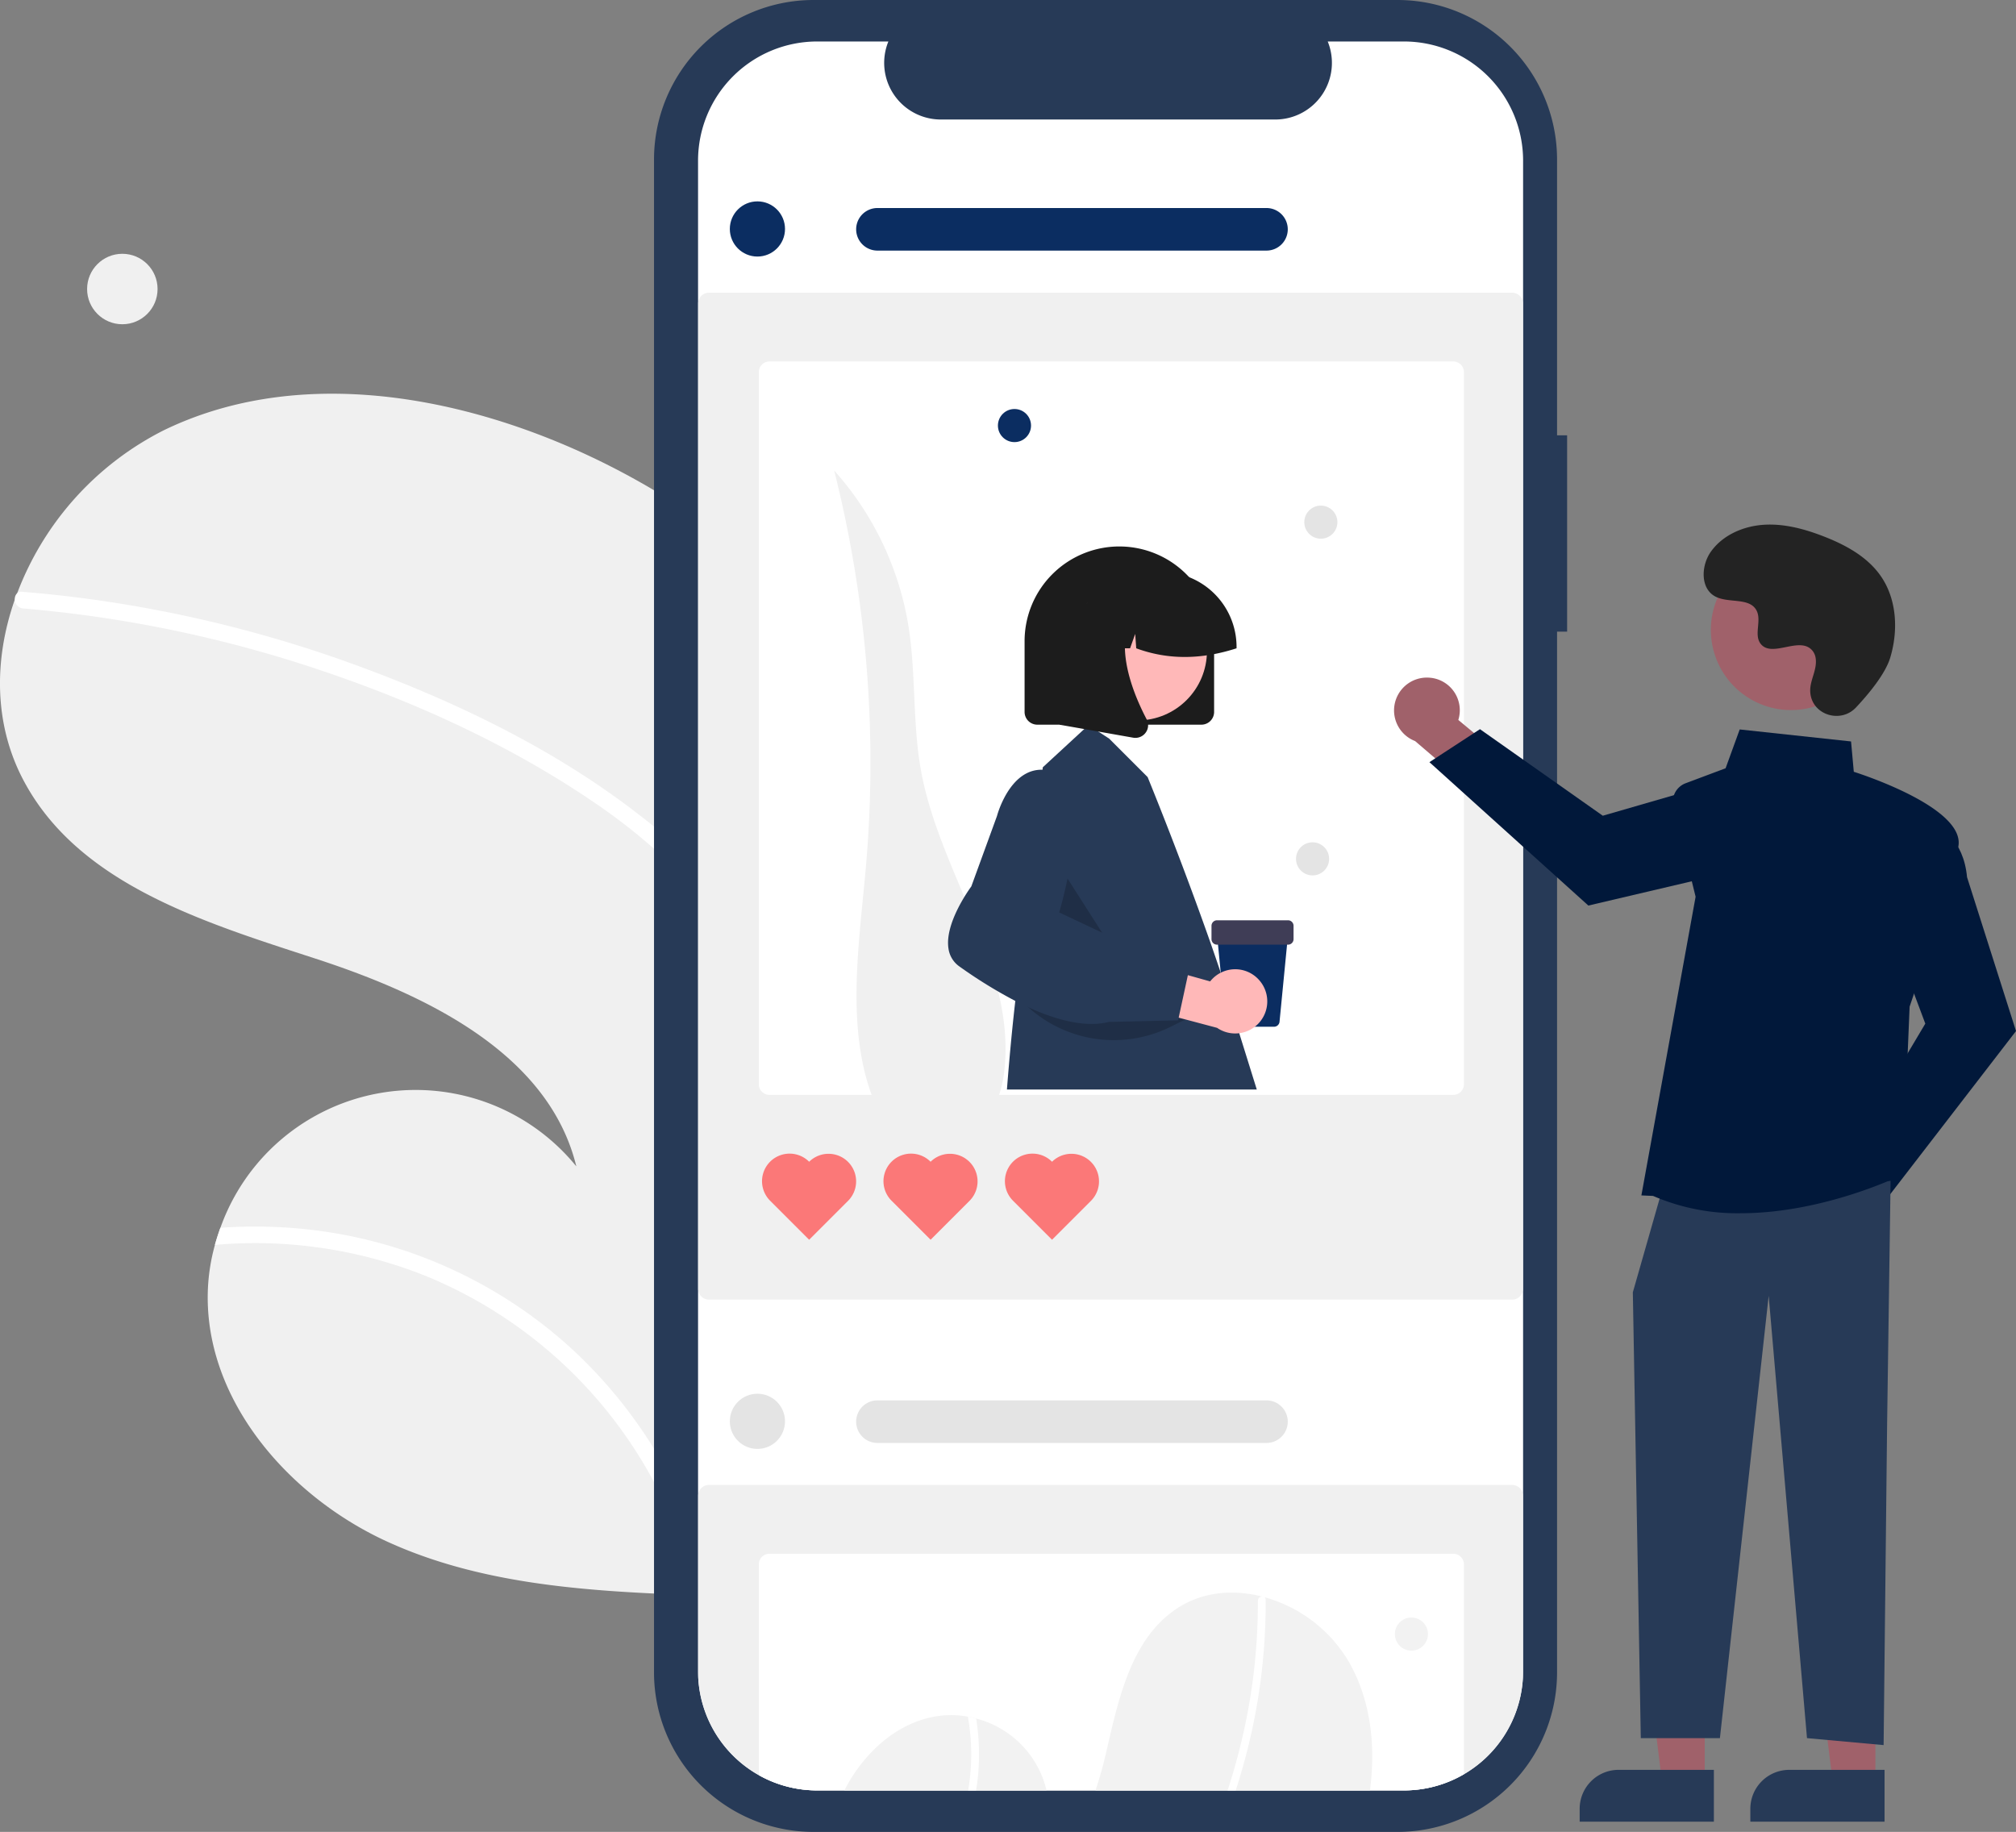 <svg xmlns="http://www.w3.org/2000/svg" width="610" height="554.339" viewBox="0 0 610 554.339">
  <rect x="0" y="0" width="610" height="554.339" fill="#808080" stroke="none"/>
  <g id="social-media-post-design" transform="translate(-3.034 0)">
    <path id="Path_4908" data-name="Path 4908" d="M383.131,604.763l-.076-12.7-1.12-188.478-.042-7.053-.617-103.735a227.573,227.573,0,0,0-28.909-15.409c-39.154-17.338-85.709-24.488-124.258-5.853a91.426,91.426,0,0,0-44.583,49.62c-.228.57-.437,1.122-.63,1.674-6.429,18.338-6.382,38.254,3.03,55.449,16.849,30.9,54.528,42.315,87.994,53.221,33.448,10.905,70.543,28.664,78.883,62.851A62.684,62.684,0,0,0,245.09,512.985c-.612,1.709-1.17,3.436-1.657,5.18A59.426,59.426,0,0,0,241.342,531c-1.633,33.144,23.772,62.841,53.915,76.75,27.257,12.559,57.848,14.953,87.987,16.16Z" transform="translate(-175.382 -141.401)" fill="#f0f0f0"/>
    <path id="Path_4909" data-name="Path 4909" d="M395.926,641.958l.075,12.7a137.417,137.417,0,0,0-75.682-77.119,138.85,138.85,0,0,0-64.016-9.48c.488-1.744,1.046-3.471,1.657-5.18a147.961,147.961,0,0,1,25.408.382,141.093,141.093,0,0,1,80.839,36.172A144.132,144.132,0,0,1,395.926,641.958Z" transform="translate(-188.252 -191.347)" fill="#fff"/>
    <path id="Path_4910" data-name="Path 4910" d="M382.78,408.422l.042,7.053a176.572,176.572,0,0,0-22.781-18.555c-25.154-17.315-53.568-30.4-82.409-40.2a382.75,382.75,0,0,0-91.362-19.16,2.739,2.739,0,0,1-2.487-2.846,2.347,2.347,0,0,1,.629-1.674,1.944,1.944,0,0,1,1.685-.508c3.84.315,7.661.665,11.5,1.1A386.78,386.78,0,0,1,290.741,356.1c28.953,10.879,57.587,24.922,82.058,44C376.243,402.722,379.582,405.492,382.78,408.422Z" transform="translate(-176.268 -153.446)" fill="#fff"/>
    <circle id="Ellipse_511" data-name="Ellipse 511" cx="10.66" cy="10.66" r="10.66" transform="translate(29.391 76.799)" fill="#f0f0f0"/>
    <path id="Path_4911" data-name="Path 4911" d="M691.573,249.845h-3.044v-83.44a48.281,48.281,0,0,0-48.271-48.292h-176.7a48.282,48.282,0,0,0-48.271,48.292V624.159a48.282,48.282,0,0,0,48.271,48.292h176.7a48.282,48.282,0,0,0,48.271-48.292V309.238h3.045Z" transform="translate(-214.361 -118.113)" fill="#273a57"/>
    <path id="Path_4912" data-name="Path 4912" d="M680.892,169.223V626.317c0,.668-.017,1.328-.059,1.988a36.042,36.042,0,0,1-35.994,34.074H467.293A36.039,36.039,0,0,1,431.3,628.171q-.05-.915-.05-1.854V169.223a36.059,36.059,0,0,1,36.048-36.07h21.541a17.136,17.136,0,0,0,15.852,23.61H605.922a17.137,17.137,0,0,0,15.852-23.61h23.065a36.065,36.065,0,0,1,36.054,36.067Z" transform="translate(-217 -120.599)" fill="#fff"/>
    <path id="Path_4913" data-name="Path 4913" d="M677.623,528.8H434.531a3.225,3.225,0,0,1-3.221-3.221V227.344a3.225,3.225,0,0,1,3.221-3.221H677.623a3.225,3.225,0,0,1,3.221,3.221V525.582a3.224,3.224,0,0,1-3.221,3.22Z" transform="translate(-217.011 -135.543)" fill="#f0f0f0"/>
    <path id="Path_4914" data-name="Path 4914" d="M663.412,249.053H456.5a3.224,3.224,0,0,0-3.222,3.222V467.768a3.222,3.222,0,0,0,3.222,3.214H663.412a3.223,3.223,0,0,0,3.222-3.214V252.275a3.225,3.225,0,0,0-3.222-3.222Z" transform="translate(-220.643 -139.669)" fill="#fff"/>
    <circle id="Ellipse_512" data-name="Ellipse 512" cx="8.348" cy="8.348" r="8.348" transform="translate(223.865 60.937)" fill="#0b2d61"/>
    <path id="Path_4915" data-name="Path 4915" d="M497.136,488.133c-14.254-22.958-9.343-52.287-6.943-79.2a361.539,361.539,0,0,0-9.567-120.391,92.837,92.837,0,0,1,22.461,46.954c2.353,14.57,1.19,29.56,3.856,44.077,5.716,31.127,28.734,59.2,25.171,90.645-.787,6.951-3.436,14.427-9.608,17.72-6.966,3.718-15.469.761-22.776-2.232" transform="translate(-225.196 -146.175)" fill="#f0f0f0"/>
    <path id="Path_4916" data-name="Path 4916" d="M468.763,538.571a8.344,8.344,0,1,0-11.83,11.771l.029.029,11.8,11.8,11.8-11.8a8.344,8.344,0,0,0-11.8-11.8Z" transform="translate(-220.895 -187.02)" fill="#fb7878"/>
    <path id="Path_4917" data-name="Path 4917" d="M512.763,538.571a8.344,8.344,0,1,0-11.83,11.771l.029.029,11.8,11.8,11.8-11.8a8.344,8.344,0,0,0-11.8-11.8Z" transform="translate(-228.148 -187.02)" fill="#fb7878"/>
    <path id="Path_4918" data-name="Path 4918" d="M556.763,538.571a8.344,8.344,0,1,0-11.83,11.771l.029.029,11.8,11.8,11.8-11.8a8.344,8.344,0,0,0-11.8-11.8Z" transform="translate(-235.402 -187.02)" fill="#fb7878"/>
    <path id="Path_4919" data-name="Path 4919" d="M612.731,206.406H495.017a6.441,6.441,0,1,1,0-12.883H612.731a6.441,6.441,0,1,1,0,12.883Z" transform="translate(-226.486 -130.574)" fill="#0b2d61"/>
    <path id="Path_4920" data-name="Path 4920" d="M677.622,656.123H434.531a3.224,3.224,0,0,0-3.222,3.222v55.011A36.031,36.031,0,0,0,467.3,748.548H644.849a36.035,36.035,0,0,0,35.995-34.058V659.345A3.224,3.224,0,0,0,677.622,656.123Z" transform="translate(-217.011 -206.767)" fill="#f0f0f0"/>
    <path id="Path_4921" data-name="Path 4921" d="M663.412,681.053H456.5a3.224,3.224,0,0,0-3.222,3.222v63.776a35.855,35.855,0,0,0,17.655,4.616H648.479a35.9,35.9,0,0,0,18.156-4.9V684.275a3.224,3.224,0,0,0-3.223-3.222Z" transform="translate(-220.643 -210.887)" fill="#fff"/>
    <circle id="Ellipse_513" data-name="Ellipse 513" cx="8.348" cy="8.348" r="8.348" transform="translate(223.865 421.747)" fill="#e4e4e4"/>
    <path id="Path_4922" data-name="Path 4922" d="M612.731,638.406H495.017a6.441,6.441,0,1,1,0-12.883H612.731a6.441,6.441,0,1,1,0,12.883Z" transform="translate(-226.486 -201.765)" fill="#e4e4e4"/>
    <path id="Path_4923" data-name="Path 4923" d="M545.491,762.333H484.329c6.227-12.254,17.722-22.238,31.27-22.764a27.575,27.575,0,0,1,6.094.451c.843.15,1.669.351,2.5.568a29.412,29.412,0,0,1,21.3,21.745Z" transform="translate(-225.804 -220.553)" fill="#f2f2f2"/>
    <path id="Path_4924" data-name="Path 4924" d="M658.349,754.995H575.3a120.006,120.006,0,0,0,3.247-11.6c3.731-16.119,7.53-34.217,21.295-43.382,7.663-5.109,16.987-5.944,25.827-3.69.267.067.543.142.81.225a42.929,42.929,0,0,1,25.06,18.824C658.575,727.172,660.144,741.213,658.349,754.995Z" transform="translate(-240.791 -213.214)" fill="#f2f2f2"/>
    <path id="Path_4925" data-name="Path 4925" d="M532.445,752.584a64.447,64.447,0,0,1-.876,9.842h-2.388a65.035,65.035,0,0,0-.092-22.313c.843.15,1.669.351,2.5.568a68.458,68.458,0,0,1,.86,11.9Z" transform="translate(-233.196 -220.646)" fill="#fff"/>
    <path id="Path_4926" data-name="Path 4926" d="M634.7,697.545c.008,1.8,0,3.615-.05,5.426a181.363,181.363,0,0,1-6.678,44.518q-1.077,3.882-2.329,7.738h-2.454c1.5-4.574,2.813-9.207,3.948-13.849a179.288,179.288,0,0,0,5.209-43.541,1.294,1.294,0,0,1,1.235-1.286,1.128,1.128,0,0,1,.81.225A.921.921,0,0,1,634.7,697.545Z" transform="translate(-248.707 -213.447)" fill="#fff"/>
    <circle id="Ellipse_514" data-name="Ellipse 514" cx="5.009" cy="5.009" r="5.009" transform="translate(425.093 489.471)" fill="#f2f2f2"/>
    <circle id="Ellipse_515" data-name="Ellipse 515" cx="5.009" cy="5.009" r="5.009" transform="translate(304.984 123.766)" fill="#0b2d61"/>
    <circle id="Ellipse_516" data-name="Ellipse 516" cx="5.009" cy="5.009" r="5.009" transform="translate(397.685 152.996)" fill="#e4e4e4"/>
    <circle id="Ellipse_517" data-name="Ellipse 517" cx="5.009" cy="5.009" r="5.009" transform="translate(395.179 254.883)" fill="#e4e4e4"/>
    <path id="Path_4927" data-name="Path 4927" d="M613.506,474.042l-3.389-10.852a62.635,62.635,0,0,0-2.212-7.446c-3.823-11.553-12.221-34.851-22.113-59.193l-11.637-11.637-3.222-2.1-3.047-1.978-1.311,1.21-12.5,11.536-.092.76-8.164,69.385s-.025.192-.067.568c-.092.81-.284,2.463-.534,4.825-.476,4.441-1.244,12.2-2,21.971h75.6Z" transform="translate(-235.507 -161.403)" fill="#273a57"/>
    <path id="Path_4928" data-name="Path 4928" d="M388.608,315.262l-3.173,19.8,21.472,8.857Z" transform="translate(-64.194 -51.97)" opacity="0.2"/>
    <path id="Path_4929" data-name="Path 4929" d="M599.429,325.42a28.667,28.667,0,0,0-49.81,19.366v21.395a3.858,3.858,0,0,0,3.856,3.857h49.643a3.856,3.856,0,0,0,3.848-3.857V344.787a28.617,28.617,0,0,0-7.538-19.366Z" transform="translate(-236.567 -150.749)" fill="#1c1c1c"/>
    <circle id="Ellipse_518" data-name="Ellipse 518" cx="21.022" cy="21.022" r="21.022" transform="translate(326.189 175.956)" fill="#ffb8b8"/>
    <path id="Path_4930" data-name="Path 4930" d="M602.3,326.946a22.454,22.454,0,0,0-8.356-1.6h-4.282a22.646,22.646,0,0,0-18.43,9.489c-.143.186-.269.378-.394.561a22.5,22.5,0,0,0-3.856,12.63v.426h9.041l3.088-8.64.618,8.64H584.4l1.553-4.357.309,4.357c9.776,3.613,19.918,3.381,30.36,0v-.426A22.7,22.7,0,0,0,602.3,326.946Z" transform="translate(-239.43 -152.275)" fill="#1c1c1c"/>
    <path id="Path_4931" data-name="Path 4931" d="M588.725,371.957a1.1,1.1,0,0,0-.066-.142c-2.83-5.393-6.378-13.648-6.578-21.487-.117-4.683.969-9.224,4.124-12.905l.6-.71H562.339v36.738l7.4,1.3,4.358.768,10.476,1.853a3.8,3.8,0,0,0,.685.058,3.84,3.84,0,0,0,3.105-1.586,3.742,3.742,0,0,0,.734-2.4A3.636,3.636,0,0,0,588.725,371.957Z" transform="translate(-238.672 -154.147)" fill="#1c1c1c"/>
    <path id="Path_4932" data-name="Path 4932" d="M546.95,478.977h0a38.614,38.614,0,0,0,46.352,9.369l4.575-2.264Z" transform="translate(-236.129 -177.605)" opacity="0.2"/>
    <path id="Path_4933" data-name="Path 4933" d="M830.95,549.344a9.882,9.882,0,0,1,12.066-9.168l13.069-18.418,13.13,5.212-18.821,25.75a9.936,9.936,0,0,1-19.443-3.376Z" transform="translate(-282.932 -184.651)" fill="#a0616a"/>
    <path id="Path_4934" data-name="Path 4934" d="M848.128,516.291l23.236-39.08L861.9,451.966l12.894-34.384.476.2c.312.134,7.638,3.4,8.724,15.11l14.817,46.567-39.545,51.3Z" transform="translate(-285.773 -167.458)" fill="#01183a"/>
    <path id="Path_4935" data-name="Path 4935" d="M694.726,363.7a9.883,9.883,0,0,1,8.208,12.738L720.286,390.9l-6.212,12.687-24.218-20.756a9.936,9.936,0,0,1,4.869-19.124Z" transform="translate(-258.64 -158.582)" fill="#a0616a"/>
    <path id="Path_4936" data-name="Path 4936" d="M711.513,382.311,748.679,408.5l25.9-7.487,33.284,15.513-.24.458c-.157.3-3.983,7.352-15.74,7.529l-47.574,11.172-48.09-43.393Z" transform="translate(-260.672 -161.661)" fill="#01183a"/>
    <path id="Path_4937" data-name="Path 4937" d="M618.235,635.832H605.314l-6.147-49.838h19.07Z" transform="translate(-99.387 -96.583)" fill="#a0616a"/>
    <path id="Path_4938" data-name="Path 4938" d="M588.466,641.274h28.822v15.69H576.679v-3.9A11.786,11.786,0,0,1,588.466,641.274Z" transform="translate(-95.671 -105.717)" fill="#273a57"/>
    <path id="Path_4939" data-name="Path 4939" d="M680.1,635.832h-12.92l-6.147-49.838H680.1Z" transform="translate(-109.609 -96.583)" fill="#a0616a"/>
    <path id="Path_4940" data-name="Path 4940" d="M650.33,641.274h28.822v15.69H638.544v-3.9a11.786,11.786,0,0,1,11.786-11.786Z" transform="translate(-105.893 -105.717)" fill="#273a57"/>
    <path id="Path_4941" data-name="Path 4941" d="M673.941,427.774l-1.054,73.775-1.054,96.961L648.647,596.4,637.054,462.553,622.3,596.4H598.362l-2.411-134.9,8.431-29.51Z" transform="translate(-98.855 -70.438)" fill="#273a57"/>
    <path id="Path_4942" data-name="Path 4942" d="M776.584,523.536l-3.532-.153L789.458,433l-6.718-27.319a5.978,5.978,0,0,1,3.705-7.024l12.087-4.532,4.27-11.743,33.691,3.63.829,9.178c3.651,1.171,33.716,11.183,31.641,22.592-2.047,11.261-14.136,46.688-14.75,48.484L852.1,517.073l-.26.13c-.314.157-23.536,11.575-48.764,11.573A64.137,64.137,0,0,1,776.584,523.536Z" transform="translate(-273.368 -161.647)" fill="#01183a"/>
    <circle id="Ellipse_519" data-name="Ellipse 519" cx="24.258" cy="24.258" r="24.258" transform="translate(512.039 200.264) rotate(-61.337)" fill="#a0616a"/>
    <path id="Path_4943" data-name="Path 4943" d="M841.707,363.534c-4.623,4.924-13.208,2.281-13.811-4.447a8.125,8.125,0,0,1,.01-1.57c.311-2.98,2.033-5.685,1.62-8.832a4.63,4.63,0,0,0-.848-2.168c-3.684-4.933-12.332,2.206-15.808-2.259-2.132-2.738.374-7.05-1.262-10.11-2.159-4.039-8.555-2.047-12.565-4.259-4.462-2.461-4.2-9.308-1.258-13.472,3.582-5.079,9.863-7.789,16.066-8.179s12.363,1.286,18.153,3.543c6.579,2.564,13.1,6.108,17.153,11.893,4.924,7.036,5.4,16.494,2.935,24.721C850.6,353.4,845.482,359.512,841.707,363.534Z" transform="translate(-277.098 -149.441)" fill="#232323"/>
    <path id="Path_4945" data-name="Path 4945" d="M636.587,484.574h-13a1.672,1.672,0,0,1-1.67-1.515l-2.6-26.672h21.544l-2.6,26.672A1.672,1.672,0,0,1,636.587,484.574Z" transform="translate(-248.066 -173.877)" fill="#0b2d61"/>
    <path id="Path_4946" data-name="Path 4946" d="M640.5,458.947H619.025a1.68,1.68,0,0,1-1.678-1.678v-4.027a1.68,1.68,0,0,1,1.678-1.678H640.5a1.68,1.68,0,0,1,1.678,1.678v4.027A1.68,1.68,0,0,1,640.5,458.947Z" transform="translate(-247.74 -173.087)" fill="#3f3d56"/>
    <path id="Path_4947" data-name="Path 4947" d="M626.113,472.089a9.647,9.647,0,0,0-14.786.447L590.1,466.577l-6.767,12.015,30.092,7.994a9.7,9.7,0,0,0,12.686-14.5Z" transform="translate(-242.128 -175.559)" fill="#ffb8b8"/>
    <path id="Path_4948" data-name="Path 4948" d="M581.447,454.076l-10.075-6.419L568.5,446.3l-12.981-6.119c.384-1.319,1.486-5.259,2.53-10.251,2.437-11.678,4.516-29.116-3.873-32.172a11.771,11.771,0,0,0-3.714-.751,9.713,9.713,0,0,0-4.892,1.119c-6.286,3.281-8.782,12.513-8.873,12.855l-7.772,21.328c-.718.985-8.105,11.219-6.912,18.8a7.949,7.949,0,0,0,3.339,5.443,143.319,143.319,0,0,0,16.879,10.409q2.041,1.052,3.99,1.945c7.279,3.322,13.7,5.017,19.091,5.017a21.329,21.329,0,0,0,5.234-.609l20.944-.476.133-.6.05-.234,2.78-12.855.785-3.64Z" transform="translate(-231.991 -164.077)" fill="#273a57"/>
  </g>
</svg>
